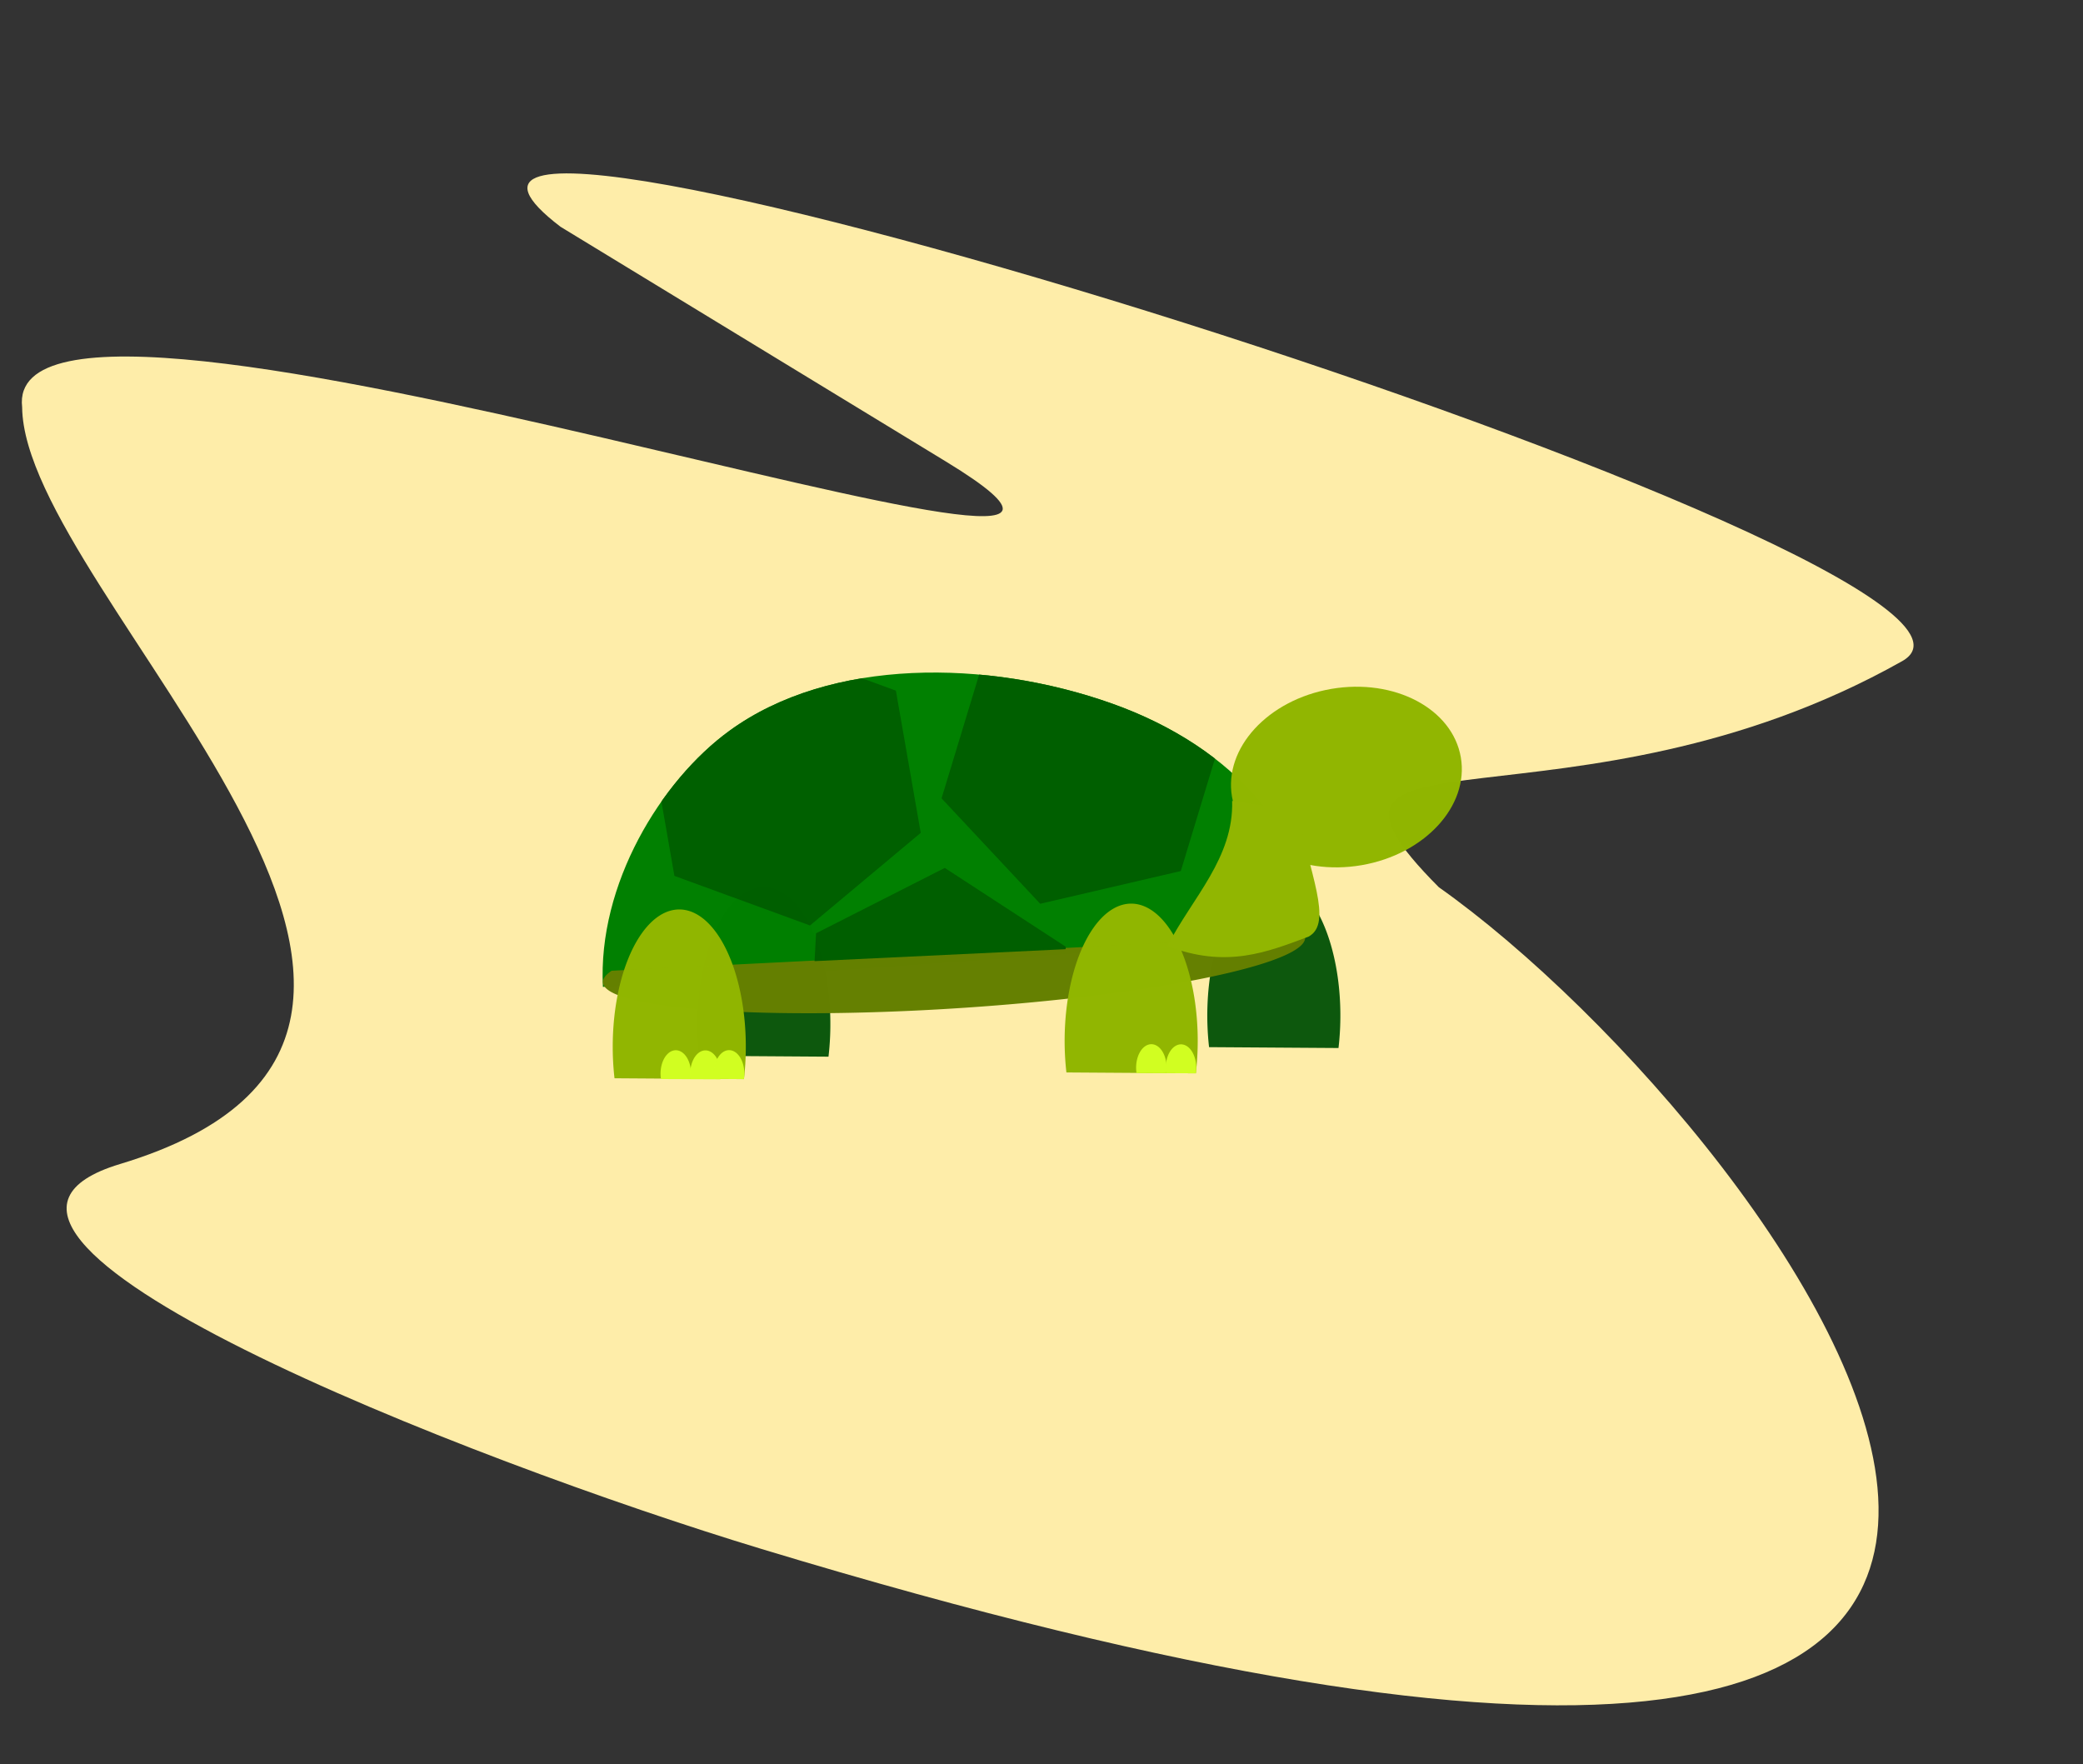<?xml version="1.0" encoding="UTF-8" standalone="no"?>
<svg
   xmlns:dc="http://purl.org/dc/elements/1.1/"
   xmlns:cc="http://creativecommons.org/ns#"
   xmlns:rdf="http://www.w3.org/1999/02/22-rdf-syntax-ns#"
   xmlns:svg="http://www.w3.org/2000/svg"
   xmlns="http://www.w3.org/2000/svg"
   xmlns:sodipodi="http://sodipodi.sourceforge.net/DTD/sodipodi-0.dtd"
   xmlns:inkscape="http://www.inkscape.org/namespaces/inkscape"
   width="100.4mm"
   height="85.025mm"
   viewBox="0 0 100.4 85.025"
   version="1.1"
   id="svg8"
   sodipodi:docname="3-2.svg"
   inkscape:version="1.0.1 (3bc2e813f5, 2020-09-07)">
  <rect x="0" y="0" width="100.4" height="85.025" fill="#333333" stroke="none"/>
  <defs
     id="defs2">
    <inkscape:path-effect
       effect="bspline"
       id="path-effect976"
       is_visible="true"
       lpeversion="1"
       weight="33.333"
       steps="2"
       helper_size="0"
       apply_no_weight="true"
       apply_with_weight="true"
       only_selected="false" />
    <inkscape:path-effect
       effect="bspline"
       id="path-effect915"
       is_visible="true"
       lpeversion="1"
       weight="33.333"
       steps="2"
       helper_size="0"
       apply_no_weight="true"
       apply_with_weight="true"
       only_selected="false" />
    <inkscape:path-effect
       effect="bspline"
       id="path-effect896"
       is_visible="true"
       lpeversion="1"
       weight="33.333"
       steps="2"
       helper_size="0"
       apply_no_weight="true"
       apply_with_weight="true"
       only_selected="false" />
    <clipPath
       clipPathUnits="userSpaceOnUse"
       id="clipPath1161">
      <path
         sodipodi:type="star"
         style="opacity:0.993;fill:#015f01;fill-opacity:1;fill-rule:evenodd;stroke:none;stroke-width:1.065;stroke-linecap:round;stroke-linejoin:round;paint-order:stroke fill markers"
         id="path1163"
         sodipodi:sides="6"
         sodipodi:cx="82.412468"
         sodipodi:cy="74.937447"
         sodipodi:r1="6.9583173"
         sodipodi:r2="6.0260797"
         sodipodi:arg1="2.5592397"
         sodipodi:arg2="3.0828385"
         inkscape:flatsided="true"
         inkscape:rounded="0"
         inkscape:randomized="0"
         d="m 76.601,78.764 -0.409,-6.946 5.811,-3.827 6.22,3.119 0.409,6.946 -5.811,3.827 z"
         transform="rotate(-6.54,84.669,71.748)" />
    </clipPath>
    <clipPath
       clipPathUnits="userSpaceOnUse"
       id="clipPath1171">
      <path
         id="path1173"
         style="opacity:0.993;fill:#008000;fill-opacity:1;fill-rule:evenodd;stroke:none;stroke-width:1.065;stroke-linecap:round;stroke-linejoin:round;paint-order:stroke fill markers"
         d="m 77.476,93.038 c -1.955,-4.551 -0.819,-10.297 1.445,-13.692 3.341,-5.01 10.49,-7.541 16.841,-7.618 6.351,-0.077 11.335,2.754 12.777,7.259"
         sodipodi:nodetypes="cssc" />
    </clipPath>
    <clipPath
       clipPathUnits="userSpaceOnUse"
       id="clipPath1181">
      <path
         id="path1183"
         style="opacity:0.993;fill:#008000;fill-opacity:1;fill-rule:evenodd;stroke:none;stroke-width:1.065;stroke-linecap:round;stroke-linejoin:round;paint-order:stroke fill markers"
         d="m 78.799,74.952 c -0.697,-4.904 1.903,-10.153 4.977,-12.837 4.535,-3.961 12.097,-4.534 18.247,-2.947 6.15,1.587 10.219,5.624 10.433,10.349"
         sodipodi:nodetypes="cssc" />
    </clipPath>
  </defs>
  <sodipodi:namedview
     id="base"
     pagecolor="#ffffff"
     bordercolor="#666666"
     borderopacity="1.0"
     inkscape:pageopacity="0.0"
     inkscape:pageshadow="2"
     inkscape:zoom="1.979899"
     inkscape:cx="60.468274"
     inkscape:cy="166.84678"
     inkscape:document-units="mm"
     inkscape:current-layer="layer1"
     inkscape:document-rotation="0"
     showgrid="false"
     inkscape:window-width="1920"
     inkscape:window-height="1017"
     inkscape:window-x="-8"
     inkscape:window-y="-8"
     inkscape:window-maximized="1"
     fit-margin-top="0"
     fit-margin-left="0"
     fit-margin-right="0"
     fit-margin-bottom="0" />
  <g
     inkscape:label="Layer 1"
     inkscape:groupmode="layer"
     id="layer1"
     transform="translate(-44.946,-37.423)">
    <path
       id="path999"
       style="opacity:0.993;fill:#ffeeaa;fill-opacity:1;fill-rule:evenodd;stroke:none;stroke-width:0.409;stroke-linecap:round;stroke-linejoin:round;stroke-miterlimit:4;stroke-dasharray:none;stroke-opacity:1;paint-order:stroke fill markers"
       d="m 71.961,48.351 c -14.328,-10.942 72.907,16.301 64.667,20.938 -15.806,8.895 -30.698,2.493 -22.33,10.896 16.704,11.802 50.701,57.161 -32.672,31.885 -13.952,-4.23 -42.095,-15.168 -30.895,-18.545 21.254,-6.408 -4.633,-27.42 -4.718,-36.478 -1.104,-9.515 60.828,12.55 44.532,2.624 z"
       sodipodi:nodetypes="cscsscsc" />
    <path
       style="opacity:0.993;fill:#0d580d;fill-opacity:1;fill-rule:evenodd;stroke:none;stroke-width:1.065;stroke-linecap:round;stroke-linejoin:round;paint-order:stroke fill markers"
       id="path1000-3"
       sodipodi:type="arc"
       sodipodi:cx="81.761955"
       sodipodi:cy="86.78817"
       sodipodi:rx="3.2072341"
       sodipodi:ry="6.6149211"
       sodipodi:start="2.9095337"
       sodipodi:end="0.23856473"
       sodipodi:arc-type="arc"
       d="m 78.641,88.309 a 3.207,6.615 0 0 1 1.314,-6.985 3.207,6.615 0 0 1 3.633,0.024 3.207,6.615 0 0 1 1.291,7.003"
       sodipodi:open="true" />
    <path
       id="path997-2"
       style="opacity:0.993;fill:#008000;fill-opacity:1;fill-rule:evenodd;stroke:none;stroke-width:1.065;stroke-linecap:round;stroke-linejoin:round;paint-order:stroke fill markers"
       d="m 74.006,84.988 c -0.258,-4.947 2.799,-9.944 6.099,-12.344 4.87,-3.542 12.452,-3.44 18.437,-1.312 5.985,2.128 9.679,6.51 9.471,11.236"
       sodipodi:nodetypes="cssc" />
    <path
       style="opacity:0.993;fill:#0d580d;fill-opacity:1;fill-rule:evenodd;stroke:none;stroke-width:1.065;stroke-linecap:round;stroke-linejoin:round;paint-order:stroke fill markers"
       id="path1000-3-6"
       sodipodi:type="arc"
       sodipodi:cx="106.34462"
       sodipodi:cy="86.371048"
       sodipodi:rx="3.2072341"
       sodipodi:ry="6.6149211"
       sodipodi:start="2.9095337"
       sodipodi:end="0.23856473"
       sodipodi:arc-type="arc"
       d="m 103.223,87.892 a 3.207,6.615 0 0 1 1.314,-6.985 3.207,6.615 0 0 1 3.633,0.024 3.207,6.615 0 0 1 1.291,7.003"
       sodipodi:open="true" />
    <path
       style="opacity:0.993;fill:#658000;fill-opacity:1;fill-rule:evenodd;stroke:none;stroke-width:0.465;stroke-linecap:round;stroke-linejoin:round;paint-order:stroke fill markers"
       id="path997-9"
       sodipodi:type="arc"
       sodipodi:cx="85.471565"
       sodipodi:cy="-89.33802"
       sodipodi:rx="16.955572"
       sodipodi:ry="2.3331544"
       sodipodi:start="2.9095282"
       sodipodi:end="0.030963238"
       sodipodi:open="true"
       sodipodi:arc-type="arc"
       d="m 68.971,-88.801 a 16.956,2.333 0 0 1 5.999,-2.368 16.956,2.333 0 0 1 18.134,-0.252 16.956,2.333 0 0 1 9.316,2.156"
       transform="matrix(0.998,-0.064,-0.063,-0.998,0,0)" />
    <path
       id="path997"
       style="opacity:0.993;fill:#016001;fill-opacity:1;fill-rule:evenodd;stroke:none;stroke-width:1.065;stroke-linecap:round;stroke-linejoin:round;paint-order:stroke fill markers"
       d="m 74.006,84.988 c -0.258,-4.947 2.799,-9.944 6.099,-12.344 4.87,-3.542 12.452,-3.44 18.437,-1.312 5.985,2.128 9.679,6.51 9.471,11.236"
       sodipodi:nodetypes="cssc"
       clip-path="url(#clipPath1161)" />
    <path
       style="opacity:0.993;fill:#91b601;fill-opacity:1;fill-rule:evenodd;stroke:none;stroke-width:1.065;stroke-linecap:round;stroke-linejoin:round;paint-order:stroke fill markers"
       id="path1000"
       sodipodi:type="arc"
       sodipodi:cx="77.686096"
       sodipodi:cy="87.87043"
       sodipodi:rx="3.2072341"
       sodipodi:ry="6.6149211"
       sodipodi:start="2.9095337"
       sodipodi:end="0.23856473"
       sodipodi:arc-type="arc"
       d="m 74.565,89.392 a 3.207,6.615 0 0 1 1.314,-6.985 3.207,6.615 0 0 1 3.633,0.024 3.207,6.615 0 0 1 1.291,7.003"
       sodipodi:open="true" />
    <path
       style="opacity:0.993;fill:#91b601;fill-opacity:1;fill-rule:evenodd;stroke:none;stroke-width:1.065;stroke-linecap:round;stroke-linejoin:round;paint-order:stroke fill markers"
       id="path1000-3-1"
       sodipodi:type="arc"
       sodipodi:cx="99.468559"
       sodipodi:cy="87.589981"
       sodipodi:rx="3.2072341"
       sodipodi:ry="6.6149211"
       sodipodi:start="2.9095337"
       sodipodi:end="0.23856473"
       sodipodi:arc-type="arc"
       d="m 96.347,89.111 a 3.207,6.615 0 0 1 1.314,-6.985 3.207,6.615 0 0 1 3.633,0.024 3.207,6.615 0 0 1 1.291,7.003"
       sodipodi:open="true" />
    <ellipse
       style="opacity:0.993;fill:#91b601;fill-opacity:1;fill-rule:evenodd;stroke:none;stroke-width:1.023;stroke-linecap:round;stroke-linejoin:round;paint-order:stroke fill markers"
       id="path1053"
       cx="95.526"
       cy="92.446"
       rx="5.596"
       ry="4.31"
       transform="rotate(-9.781)" />
    <path
       style="opacity:0.993;fill:#d1fe22;fill-opacity:1;fill-rule:evenodd;stroke:none;stroke-width:0.211;stroke-linecap:round;stroke-linejoin:round;paint-order:stroke fill markers"
       id="path1000-3-1-4"
       sodipodi:type="arc"
       sodipodi:cx="101.87078"
       sodipodi:cy="88.886284"
       sodipodi:rx="0.73499101"
       sodipodi:ry="1.1292632"
       sodipodi:start="2.9095337"
       sodipodi:end="0.23856473"
       sodipodi:arc-type="arc"
       d="m 101.155,89.146 a 0.735,1.129 0 0 1 0.301,-1.193 0.735,1.129 0 0 1 0.832,0.004 0.735,1.129 0 0 1 0.296,1.195"
       sodipodi:open="true" />
    <path
       style="opacity:0.993;fill:#d1fe22;fill-opacity:1;fill-rule:evenodd;stroke:none;stroke-width:0.211;stroke-linecap:round;stroke-linejoin:round;paint-order:stroke fill markers"
       id="path1000-3-1-4-3"
       sodipodi:type="arc"
       sodipodi:cx="100.44131"
       sodipodi:cy="88.879143"
       sodipodi:rx="0.73499101"
       sodipodi:ry="1.1292632"
       sodipodi:start="2.9095337"
       sodipodi:end="0.23856473"
       sodipodi:arc-type="arc"
       d="m 99.726,89.139 a 0.735,1.129 0 0 1 0.301,-1.193 0.735,1.129 0 0 1 0.832,0.004 0.735,1.129 0 0 1 0.296,1.195"
       sodipodi:open="true" />
    <path
       style="opacity:0.993;fill:#d1fe22;fill-opacity:1;fill-rule:evenodd;stroke:none;stroke-width:0.211;stroke-linecap:round;stroke-linejoin:round;paint-order:stroke fill markers"
       id="path1000-3-1-4-36"
       sodipodi:type="arc"
       sodipodi:cx="77.519051"
       sodipodi:cy="89.170258"
       sodipodi:rx="0.73499101"
       sodipodi:ry="1.1292632"
       sodipodi:start="2.9095337"
       sodipodi:end="0.23856473"
       sodipodi:arc-type="arc"
       d="m 76.804,89.43 a 0.735,1.129 0 0 1 0.301,-1.193 0.735,1.129 0 0 1 0.832,0.004 0.735,1.129 0 0 1 0.296,1.195"
       sodipodi:open="true" />
    <path
       style="opacity:0.993;fill:#d1fe22;fill-opacity:1;fill-rule:evenodd;stroke:none;stroke-width:0.211;stroke-linecap:round;stroke-linejoin:round;paint-order:stroke fill markers"
       id="path1000-3-1-4-4"
       sodipodi:type="arc"
       sodipodi:cx="78.948517"
       sodipodi:cy="89.177399"
       sodipodi:rx="0.73499101"
       sodipodi:ry="1.1292632"
       sodipodi:start="2.9095337"
       sodipodi:end="0.23856473"
       sodipodi:arc-type="arc"
       d="m 78.233,89.437 a 0.735,1.129 0 0 1 0.301,-1.193 0.735,1.129 0 0 1 0.832,0.004 0.735,1.129 0 0 1 0.296,1.195"
       sodipodi:open="true" />
    <path
       style="opacity:0.993;fill:#d1fe22;fill-opacity:1;fill-rule:evenodd;stroke:none;stroke-width:0.211;stroke-linecap:round;stroke-linejoin:round;paint-order:stroke fill markers"
       id="path1000-3-1-4-6"
       sodipodi:type="arc"
       sodipodi:cx="80.088318"
       sodipodi:cy="89.166733"
       sodipodi:rx="0.73499101"
       sodipodi:ry="1.1292632"
       sodipodi:start="2.9095337"
       sodipodi:end="0.23856473"
       sodipodi:arc-type="arc"
       d="m 79.373,89.426 a 0.735,1.129 0 0 1 0.301,-1.193 0.735,1.129 0 0 1 0.832,0.004 0.735,1.129 0 0 1 0.296,1.195"
       sodipodi:open="true" />
    <path
       style="fill:#91b601;fill-opacity:1;stroke:none;stroke-width:0.265px;stroke-linecap:butt;stroke-linejoin:miter;stroke-opacity:1"
       d="m 104.335,76.024 c 0.079,2.756 -1.921,4.662 -3.118,6.993 2.847,1.096 4.807,0.293 6.796,-0.449 1.23,-0.648 -0.012,-3.169 -0.512,-6.071"
       id="path1105"
       sodipodi:nodetypes="cccc" />
    <path
       sodipodi:type="star"
       style="opacity:0.993;fill:#015f01;fill-opacity:1;fill-rule:evenodd;stroke:none;stroke-width:1.065;stroke-linecap:round;stroke-linejoin:round;paint-order:stroke fill markers"
       id="path1110-0"
       sodipodi:sides="6"
       sodipodi:cx="95.452644"
       sodipodi:cy="75.031937"
       sodipodi:r1="6.9583173"
       sodipodi:r2="6.0260797"
       sodipodi:arg1="2.5592397"
       sodipodi:arg2="3.0828385"
       inkscape:flatsided="true"
       inkscape:rounded="0"
       inkscape:randomized="0"
       d="m 89.641,78.859 -0.409,-6.946 5.811,-3.827 6.22,3.119 0.409,6.946 -5.811,3.827 z"
       transform="rotate(20.267,98.262,79.304)"
       clip-path="url(#clipPath1171)" />
    <path
       sodipodi:type="star"
       style="opacity:0.993;fill:#015f01;fill-opacity:1;fill-rule:evenodd;stroke:none;stroke-width:1.065;stroke-linecap:round;stroke-linejoin:round;paint-order:stroke fill markers"
       id="path1110-0-2"
       sodipodi:sides="6"
       sodipodi:cx="95.452644"
       sodipodi:cy="75.031937"
       sodipodi:r1="6.9583173"
       sodipodi:r2="6.0260797"
       sodipodi:arg1="2.5592397"
       sodipodi:arg2="3.0828385"
       inkscape:flatsided="true"
       inkscape:rounded="0"
       inkscape:randomized="0"
       d="m 89.641,78.859 -0.409,-6.946 5.811,-3.827 6.22,3.119 0.409,6.946 -5.811,3.827 z"
       transform="rotate(6.45,-6.338,33.217)"
       clip-path="url(#clipPath1181)" />
  </g>
</svg>
